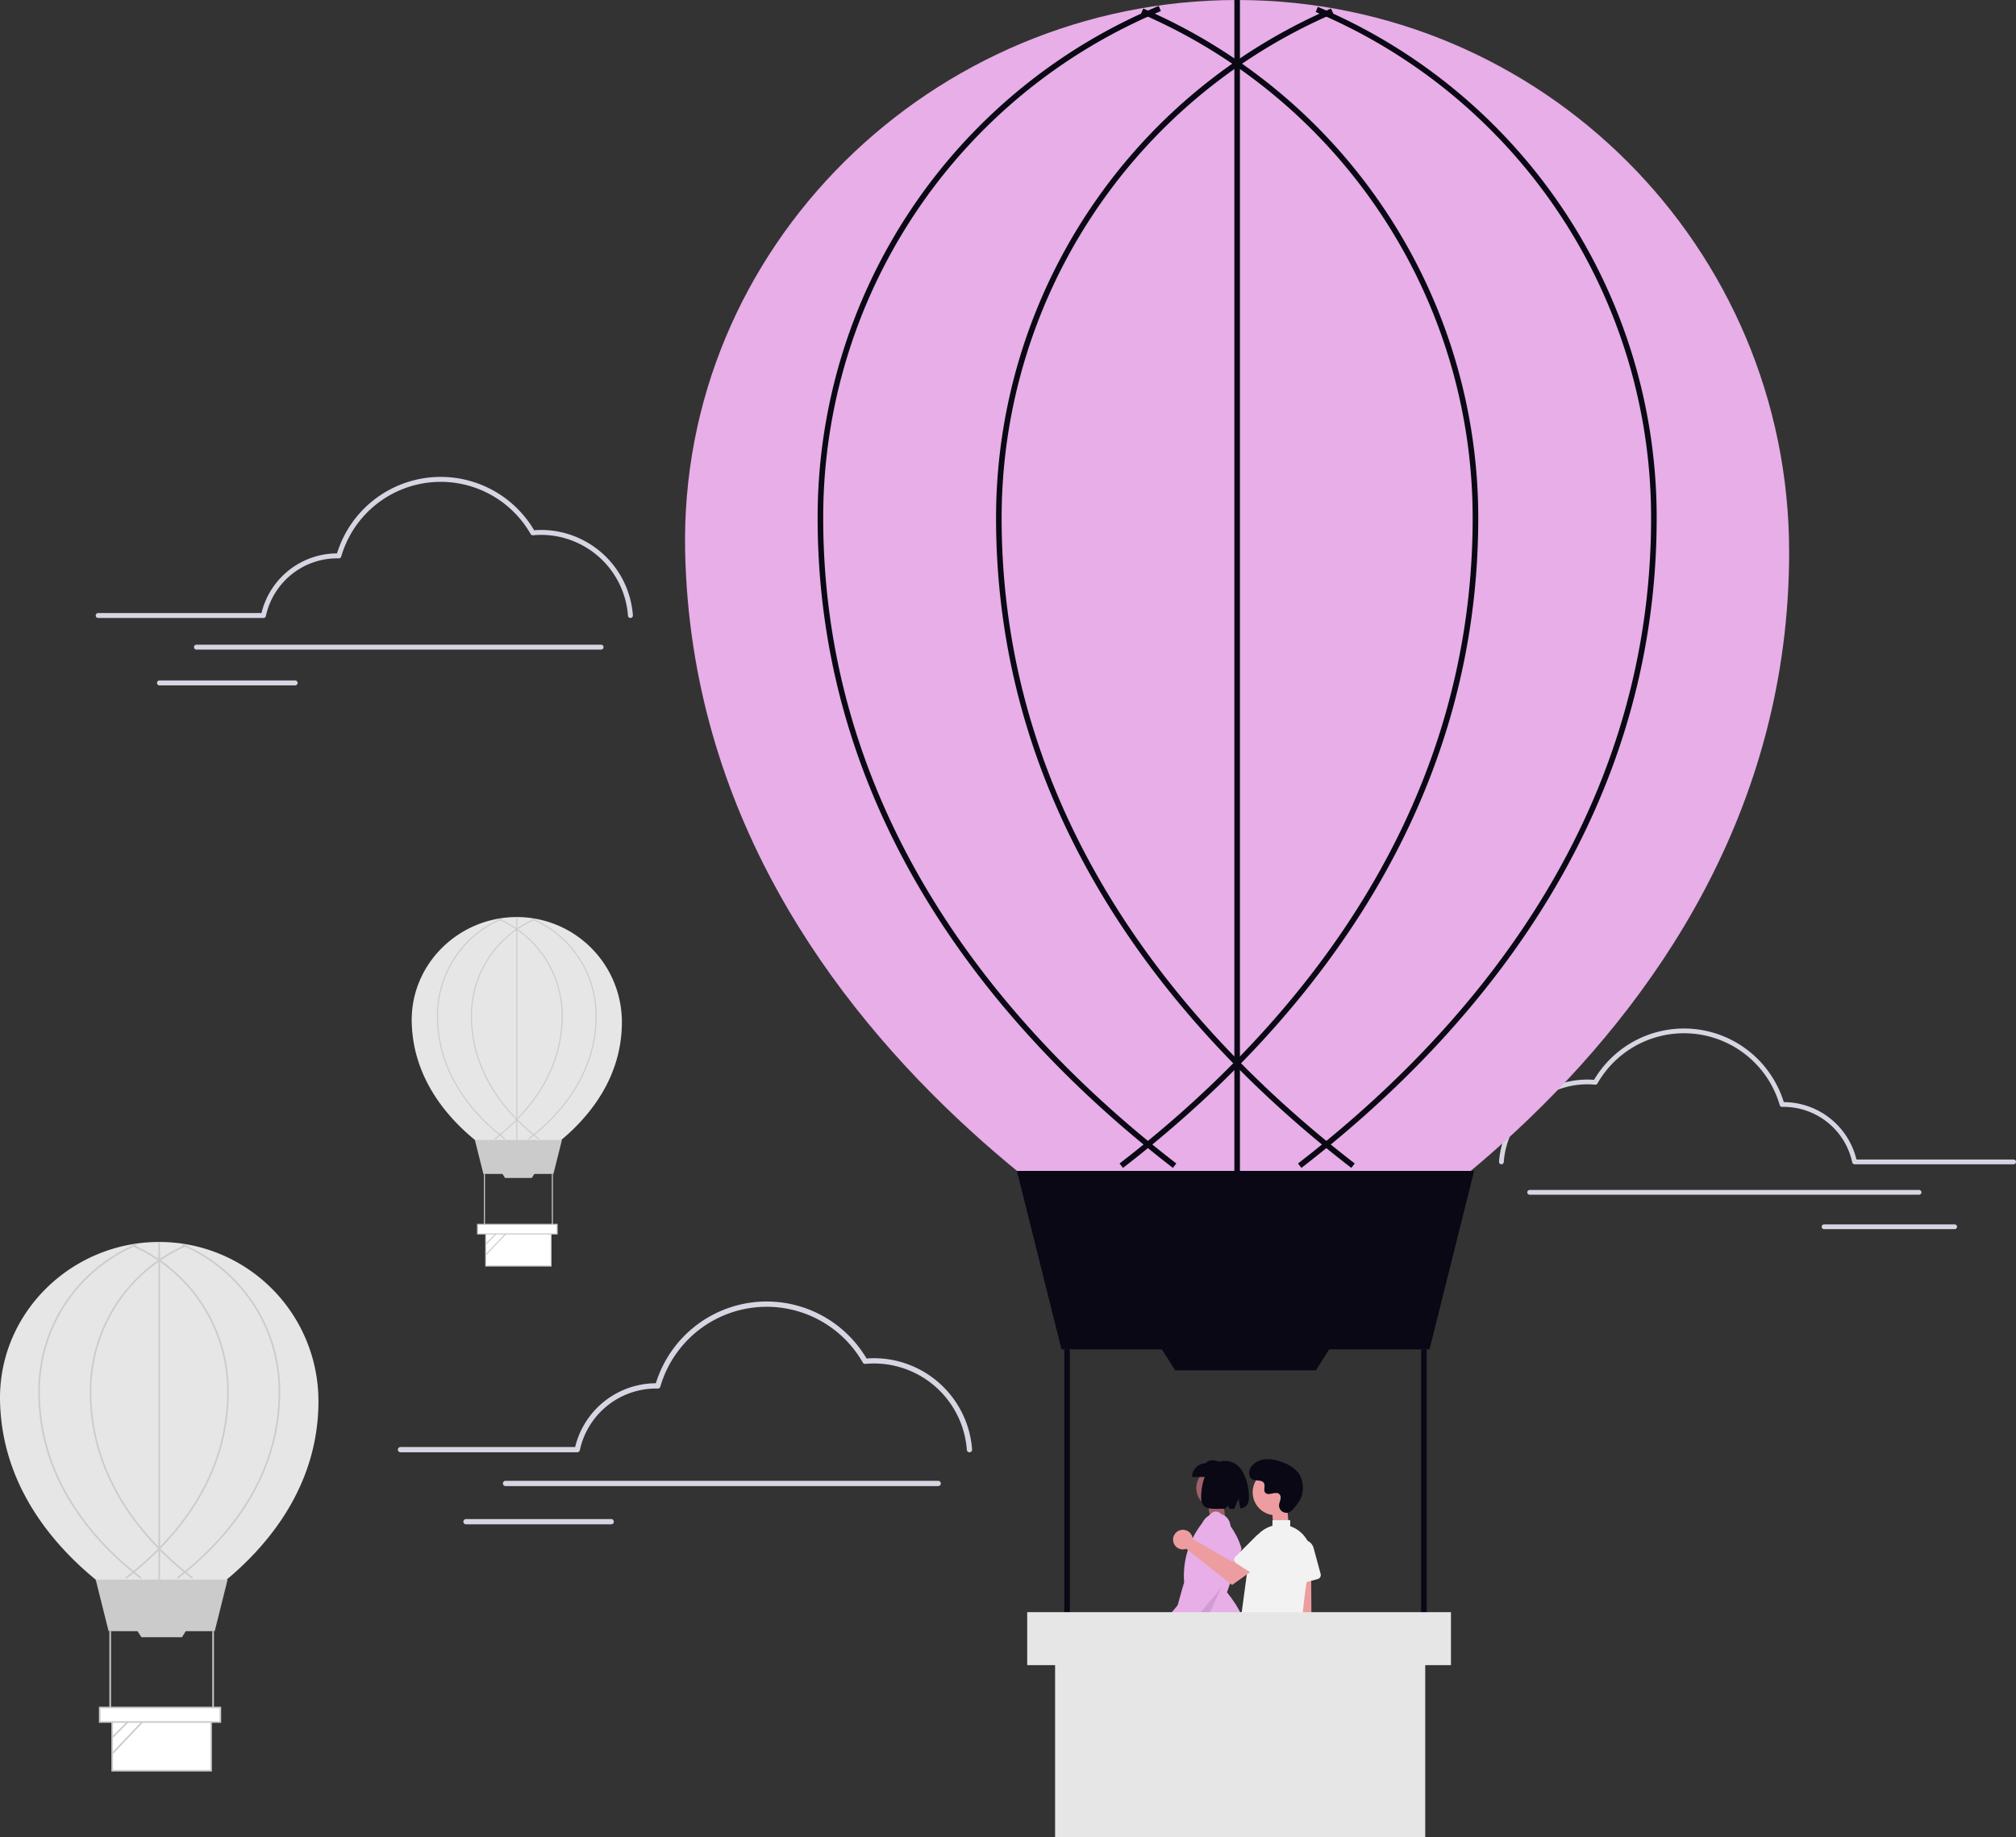 <svg xmlns="http://www.w3.org/2000/svg" width="800.214" height="729.296" viewBox="0 0 800.214 729.296" xmlns:xlink="http://www.w3.org/1999/xlink" role="img" artist="Katerina Limpitsouni" source="https://undraw.co/"><rect x="0" y="0" width="800.214" height="729.296" fill="#333333" stroke="none"/><g transform="translate(-592.128 -138.083)"><path d="M379.454,248.718a.979.979,0,0,1-.976-.911,34.61,34.61,0,0,0-34.423-32.07c-1.044,0-2.141.053-3.26.158a.979.979,0,0,1-.941-.488,41.124,41.124,0,0,0-75.2,8.944.975.975,0,0,1-.963.706l-.26-.008c-.135,0-.271-.009-.407-.009a29,29,0,0,0-28.263,22.9.979.979,0,0,1-.958.777H168.193a.979.979,0,1,1,0-1.959h64.822a30.98,30.98,0,0,1,29.972-23.677,43.082,43.082,0,0,1,78.252-9.19c.963-.075,1.908-.113,2.817-.113a36.574,36.574,0,0,1,36.377,33.891.979.979,0,0,1-.908,1.046Z" transform="translate(462.909 134.656)" fill="#d6d6e3"/><path d="M385.388,291.293h-160.6a.979.979,0,0,1,0-1.959h160.6a.979.979,0,0,1,0,1.959Z" transform="translate(445.324 104.637)" fill="#d6d6e3"/><path d="M257.336,311.894h-53.86a.979.979,0,1,1,0-1.959h53.86a.979.979,0,0,1,0,1.959Z" transform="translate(451.946 98.236)" fill="#d6d6e3"/><path d="M358.531,590.919c0,59.364-62.237,87.77-62.237,87.77s-62.875-28.405-64.152-87.77c-.75-34.893,28.293-63.194,63.194-63.194a63.194,63.194,0,0,1,63.194,63.194Z" transform="translate(360 103.325)" fill="#e6e6e6"/><path d="M149.119,557.851h-42.13l-5.107-20.426h52.343Z" transform="translate(528.241 227.673)" fill="#cbcbcb"/><rect width="39.257" height="20.458" transform="translate(636.666 820.457)" fill="#fff"/><path d="M315.047,732.8h-39.9V711.7h39.9Zm-39.257-.638h38.619v-19.82H275.79Z" transform="translate(361.195 108.435)" fill="#cbcbcb"/><path d="M135.661,559.721H119.567l-1.847-2.9h19.788Z" transform="translate(528.681 228.212)" fill="#cbcbcb"/><rect width="0.638" height="31.278" transform="translate(635.549 785.524)" fill="#cbcbcb"/><rect width="0.638" height="31.278" transform="translate(676.402 785.524)" fill="#cbcbcb"/><path d="M300.8,661.406l-.39-.506c18.441-14.221,40.423-38.583,40.423-73.887a62.789,62.789,0,0,0-38.4-57.934l.249-.588a63.426,63.426,0,0,1,38.791,58.522C341.467,622.577,319.35,647.1,300.8,661.406Z" transform="translate(361.897 103.346)" fill="#cbcbcb"/><path d="M280.921,661.4l-.39-.506c18.441-14.221,40.423-38.583,40.423-73.887a62.863,62.863,0,0,0-37.964-57.747l.253-.586a63.5,63.5,0,0,1,38.349,58.333C321.593,622.572,299.475,647.093,280.921,661.4Z" transform="translate(361.345 103.351)" fill="#cbcbcb"/><path d="M307.445,661.4c-18.554-14.308-40.671-38.829-40.671-74.393a63.5,63.5,0,0,1,38.35-58.333l.253.586a62.863,62.863,0,0,0-37.965,57.747c0,35.3,21.982,59.667,40.423,73.887Z" transform="translate(360.962 103.351)" fill="#cbcbcb"/><path d="M287.571,661.409C269.016,647.1,246.9,622.58,246.9,587.016a63.382,63.382,0,0,1,39.05-58.631l.246.589a62.745,62.745,0,0,0-38.658,58.042c0,35.3,21.982,59.667,40.423,73.887Z" transform="translate(360.41 103.343)" fill="#cbcbcb"/><rect width="0.638" height="134.048" transform="translate(655.017 631.05)" fill="#cbcbcb"/><line y1="11.705" x2="11.705" transform="translate(636.666 816.044)" fill="#fff"/><rect width="16.553" height="0.638" transform="translate(636.444 827.525) rotate(-45)" fill="#cbcbcb"/><line y1="18.298" x2="17.402" transform="translate(636.666 815.845)" fill="#fff"/><rect width="25.251" height="0.638" transform="translate(636.439 833.925) rotate(-46.444)" fill="#cbcbcb"/><rect width="47.874" height="5.745" transform="translate(631.719 815.845)" fill="#fff"/><path d="M318.851,713.6H270.338v-6.383h48.513Zm-47.874-.638h47.236v-5.107H270.976Z" transform="translate(361.061 108.311)" fill="#cbcbcb"/><path d="M474.56,443.958c0,39.183-41.079,57.932-41.079,57.932s-41.5-18.749-42.343-57.932c-.5-23.031,18.675-41.711,41.711-41.711a41.711,41.711,0,0,1,41.711,41.711Z" transform="translate(364.417 99.839)" fill="#e6e6e6"/><path d="M279.493,381.09H251.685l-3.37-13.482h34.549Z" transform="translate(532.309 222.956)" fill="#cbcbcb"/><rect width="25.911" height="13.503" transform="translate(784.942 627.103)" fill="#fff"/><path d="M445.858,537.6H419.525V523.68h26.333Zm-25.911-.421h25.49V524.1h-25.49Z" transform="translate(365.206 103.212)" fill="#cbcbcb"/><path d="M270.61,382.325H259.987l-1.219-1.916h13.061Z" transform="translate(532.599 223.311)" fill="#cbcbcb"/><rect width="0.421" height="20.645" transform="translate(784.204 604.046)" fill="#cbcbcb"/><rect width="0.421" height="20.645" transform="translate(811.17 604.046)" fill="#cbcbcb"/><path d="M436.452,490.483l-.257-.334c12.172-9.386,26.681-25.466,26.681-48.769a41.443,41.443,0,0,0-25.347-38.239l.164-.388a41.864,41.864,0,0,1,25.6,38.627C463.3,464.854,448.7,481.039,436.452,490.483Z" transform="translate(365.669 99.853)" fill="#cbcbcb"/><path d="M423.334,490.479l-.257-.334c12.172-9.386,26.681-25.466,26.681-48.769A41.492,41.492,0,0,0,424.7,403.261l.167-.387a41.913,41.913,0,0,1,25.312,38.5C450.179,464.85,435.58,481.035,423.334,490.479Z" transform="translate(365.305 99.856)" fill="#cbcbcb"/><path d="M440.84,490.479C428.594,481.035,414,464.85,414,441.377a41.913,41.913,0,0,1,25.312-38.5l.167.387a41.492,41.492,0,0,0-25.058,38.116c0,23.3,14.509,39.382,26.681,48.769Z" transform="translate(365.052 99.856)" fill="#cbcbcb"/><path d="M427.723,490.485c-12.247-9.444-26.845-25.629-26.845-49.1a41.835,41.835,0,0,1,25.775-38.7l.162.389a41.414,41.414,0,0,0-25.516,38.31c0,23.3,14.509,39.383,26.681,48.769Z" transform="translate(364.688 99.851)" fill="#cbcbcb"/><rect width="0.421" height="88.478" transform="translate(797.055 502.086)" fill="#cbcbcb"/><line y1="7.726" x2="7.726" transform="translate(784.942 624.191)" fill="#fff"/><rect width="10.926" height="0.421" transform="translate(784.797 631.768) rotate(-45)" fill="#cbcbcb"/><line y1="12.077" x2="11.486" transform="translate(784.942 624.059)" fill="#fff"/><rect width="16.667" height="0.421" transform="translate(784.794 635.992) rotate(-46.444)" fill="#cbcbcb"/><rect width="31.599" height="3.792" transform="translate(781.677 624.059)" fill="#fff"/><path d="M448.369,524.932h-32.02v-4.213h32.02Zm-31.6-.421h31.178V521.14H416.77Z" transform="translate(365.118 103.13)" fill="#cbcbcb"/><path d="M812,490.613a.942.942,0,0,0,.939-.876,33.308,33.308,0,0,1,33.129-30.864c1,0,2.06.051,3.137.152a.942.942,0,0,0,.906-.47,39.578,39.578,0,0,1,72.376,8.608.938.938,0,0,0,.927.68l.251-.008c.13,0,.261-.009.392-.009a27.913,27.913,0,0,1,27.2,22.039.942.942,0,0,0,.922.748h63.139a.942.942,0,0,0,0-1.885H952.932a29.815,29.815,0,0,0-28.845-22.787,41.462,41.462,0,0,0-75.31-8.845c-.927-.072-1.836-.109-2.711-.109A35.2,35.2,0,0,0,811.058,489.6a.942.942,0,0,0,.874,1.006Z" transform="translate(376.083 109.601)" fill="#d6d6e3"/><path d="M824.116,507.858H978.678a.942.942,0,0,0,0-1.885H824.116a.942.942,0,0,0,0,1.885Z" transform="translate(375.18 104.439)" fill="#d6d6e3"/><path d="M950.392,522.625h51.835a.942.942,0,1,0,0-1.885H950.392a.942.942,0,1,0,0,1.885Z" transform="translate(365.767 103.339)" fill="#d6d6e3"/><path d="M612.665,610.571a1.047,1.047,0,0,1-1.043-.973,36.991,36.991,0,0,0-36.791-34.276c-1.116,0-2.288.057-3.484.169a1.046,1.046,0,0,1-1.006-.522,43.953,43.953,0,0,0-80.378,9.56,1.042,1.042,0,0,1-1.029.755l-.278-.009c-.145,0-.289-.01-.435-.01a31,31,0,0,0-30.208,24.475,1.047,1.047,0,0,1-1.024.831h-70.12a1.047,1.047,0,1,1,0-2.093h69.282a33.111,33.111,0,0,1,32.034-25.306,46.046,46.046,0,0,1,83.636-9.823c1.03-.08,2.039-.121,3.011-.121a39.091,39.091,0,0,1,38.88,36.222,1.047,1.047,0,0,1-.971,1.118Z" transform="translate(364.27 103.963)" fill="#d6d6e3"/><path d="M599.085,622.067H427.435a1.047,1.047,0,1,1,0-2.093h171.65a1.047,1.047,0,1,1,0,2.093Z" transform="translate(365.397 105.887)" fill="#d6d6e3"/><path d="M469.725,636.833H412.16a1.047,1.047,0,1,1,0-2.093h57.566a1.047,1.047,0,1,1,0,2.093Z" transform="translate(364.972 106.297)" fill="#d6d6e3"/><g transform="translate(864.037 138.083)"><path d="M0,0H5.949l.512,5.533s-4,1.383-5.387,0S0,0,0,0Z" transform="translate(207.886 596.903)" fill="#9f616a"/><path d="M0,0H5.949l.512,5.533s-4,1.383-5.387,0S0,0,0,0Z" transform="translate(233.2 600.075)" fill="#ed9da0"/><path d="M695.536,723.648a64.95,64.95,0,0,1,21.717,3.636,49.436,49.436,0,0,0-11.082-32.23l-.055-.065.028-.08c1.948-5.628,3.961-11.445,5.76-17.233l-.027-.1c-1.262-4.485-3.97-9.018-8.279-13.856a2.652,2.652,0,0,0-3.62-.183,33.724,33.724,0,0,0-10.868,27.454l0,.029-.008.028c-3.374,11.431-4.6,17.3-5.679,22.482-.788,3.779-1.471,7.051-2.841,11.726A70.405,70.405,0,0,1,695.536,723.648Z" transform="translate(-490.999 -62.935)" fill="#e7aee7"/><path d="M538.38,564.419l-10.976,23.9-6.271-6.347Z" transform="translate(-322.957 60.16)" opacity="0.1"/><circle cx="7.809" cy="7.809" r="7.809" transform="translate(202.92 582.843)" fill="#9f616a"/><path d="M691.135,651.133h12.4v-5.405c-2.722-1.081-5.385-2-6.995,0A5.405,5.405,0,0,0,691.135,651.133Z" transform="translate(-489.874 -64.892)" fill="#090814"/><path d="M703.875,644.752c7.413,0,9.488,9.292,9.488,14.534,0,2.923-1.322,3.969-3.4,4.323l-.734-3.913-1.718,4.081c-.583,0-1.2-.008-1.832-.02l-.583-1.2-1.3,1.178c-5.2.008-9.409.766-9.409-4.449C694.387,654.044,696.207,644.752,703.875,644.752Z" transform="translate(-489.527 -64.87)" fill="#090814"/><path d="M947.518,339.83c0,205.825-215.785,304.312-215.785,304.312s-218-98.486-222.424-304.312c-2.6-120.98,98.1-219.1,219.1-219.1S947.518,218.822,947.518,339.83Z" transform="translate(-509.26 -120.725)" fill="#e7aee7"/><path d="M729.769,724.492a3.986,3.986,0,0,1-.765-6.063l-2.995-42.5,8.627.837.237,41.621a4.007,4.007,0,0,1-5.1,6.106Z" transform="translate(-486.157 -61.547)" fill="#ed9da0"/><path d="M727.9,690.525a1.663,1.663,0,0,1-.69-1.262l-.632-11.455a4.6,4.6,0,0,1,9.033-1.457l2.777,10.241a1.671,1.671,0,0,1-1.174,2.048l-7.9,2.141A1.663,1.663,0,0,1,727.9,690.525Z" transform="translate(-486.097 -61.864)" fill="#f2f2f2"/><circle cx="9.112" cy="9.112" r="9.112" transform="translate(225.315 583.212)" fill="#ed9da0"/><path d="M728.566,664.47a2.943,2.943,0,0,1-5.078-1.635,2.988,2.988,0,0,1,0-.577c.114-1.1.747-2.091.6-3.248a1.7,1.7,0,0,0-.312-.8c-1.355-1.814-4.535.811-5.813-.831-.784-1.007.138-2.592-.464-3.718-.794-1.485-3.146-.753-4.62-1.566-1.641-.905-1.543-3.423-.463-4.954a7.793,7.793,0,0,1,5.908-3.008,15.845,15.845,0,0,1,6.675,1.3,13.34,13.34,0,0,1,6.307,4.373,10.676,10.676,0,0,1,1.079,9.09C731.834,660.743,729.954,662.991,728.566,664.47Z" transform="translate(-487.691 -64.936)" fill="#090814"/><path d="M731.65,670.127q-.238-.171-.484-.335a12.005,12.005,0,0,0-2.818-1.382v-2.394H721.3v2.221a12.361,12.361,0,0,0-8.964,10.272l-4.8,35.635a1.661,1.661,0,0,0,.345,1.262,1.639,1.639,0,0,0,1.133.621,25.2,25.2,0,0,1,9.527,3.263,14.145,14.145,0,0,0,6.94,1.771,16.73,16.73,0,0,0,5.649-1.006,1.657,1.657,0,0,0,1.082-1.486c.173-3.835,1.184-23.575,4.127-35.616a12.309,12.309,0,0,0-4.688-12.827Z" transform="translate(-488.128 -62.604)" fill="#f2f2f2"/><path d="M624.866,490.822H478.8L461.091,420h181.48Z" transform="translate(-329.357 44.767)" fill="#090814"/><path d="M574.3,492.516h-55.8l-6.4-10.063H580.7Z" transform="translate(-323.921 51.424)" fill="#090814"/><rect width="2.213" height="108.446" transform="translate(150.546 535.589)" fill="#090814"/><rect width="2.213" height="108.446" transform="translate(292.189 535.589)" fill="#090814"/><path d="M730.482,584.03l-1.351-1.753C793.067,532.972,869.283,448.5,869.283,326.1A217.7,217.7,0,0,0,736.139,125.231l.862-2.038A219.908,219.908,0,0,1,871.5,326.1C871.5,449.4,794.812,534.421,730.482,584.03Z" transform="translate(-485.824 -120.462)" fill="#090814"/><path d="M666.481,583.967l-1.351-1.753c63.937-49.305,140.153-133.773,140.153-256.179A217.956,217.956,0,0,0,673.655,125.816l.878-2.032A220.167,220.167,0,0,1,807.5,326.035C807.5,449.34,730.812,534.359,666.481,583.967Z" transform="translate(-492.646 -120.399)" fill="#090814"/><path d="M761.84,583.967C697.51,534.358,620.826,449.34,620.826,326.035A220.166,220.166,0,0,1,753.791,123.784l.878,2.032a217.955,217.955,0,0,0-131.63,200.22c0,122.406,76.215,206.874,140.152,256.179Z" transform="translate(-497.368 -120.399)" fill="#090814"/><path d="M697.84,584.066C633.51,534.458,556.826,449.44,556.826,326.134A219.756,219.756,0,0,1,692.219,122.852l.853,2.042a217.547,217.547,0,0,0-134.033,201.24c0,122.407,76.216,206.874,140.152,256.179Z" transform="translate(-504.19 -120.499)" fill="#090814"/><rect width="2.213" height="464.767" transform="translate(218.047 0)" fill="#090814"/><line y1="40.583" x2="40.583" transform="translate(154.419 641.406)" fill="#fff"/><rect width="165.988" height="19.919" transform="translate(137.267 640.715)" fill="#fff"/><path d="M682.136,709.246a3.043,3.043,0,0,0,2.74-3.776l9.044-5.926-5.158-2.228-7.8,5.969a3.059,3.059,0,0,0,1.172,5.961Z" transform="translate(-491.184 -59.267)" fill="#9f616a"/><path d="M690.367,708.567l-.114-.081c-2.152-1.584-4.542-3.222-6.853-4.807l-.139-.1.109-.128c4.932-5.771,9.87-11.8,14.646-17.629l-.009-.021.045-.023.019-.023.01.008.029-.015-.13.01-1.472-11.544a7.4,7.4,0,0,1,.158-7.929,6.279,6.279,0,0,1,8.171-1.866,5.361,5.361,0,0,1,2.355,4,4.835,4.835,0,0,1-1.282,3.96,166.519,166.519,0,0,1,.673,16.852v.053l-.033.043c-5.091,6.468-10.684,12.9-16.092,19.124Z" transform="translate(-490.713 -62.857)" fill="#e7aee7"/><path d="M692.007,672.464a3.913,3.913,0,0,1,.089.608l15.937,9.194,3.874-2.23,4.13,5.406-8.287,5.906-18.182-14.344a3.894,3.894,0,1,1,2.44-4.541Z" transform="translate(-490.6 -62.237)" fill="#ed9da0"/><path d="M706.264,681.368a1.663,1.663,0,0,1,.48-1.355l8.111-8.113a4.6,4.6,0,0,1,7.111,5.757l-5.776,8.9a1.671,1.671,0,0,1-2.309.492l-6.865-4.455a1.663,1.663,0,0,1-.752-1.225Z" transform="translate(-488.263 -62.12)" fill="#f2f2f2"/><g transform="translate(135.823 639.912)"><path d="M0,0H146.918V71.983H0Z" transform="translate(11.066 17.402)" fill="#e6e6e6"/><path d="M0,0H168.2V21.025H0Z" fill="#e6e6e6"/></g></g></g></svg>